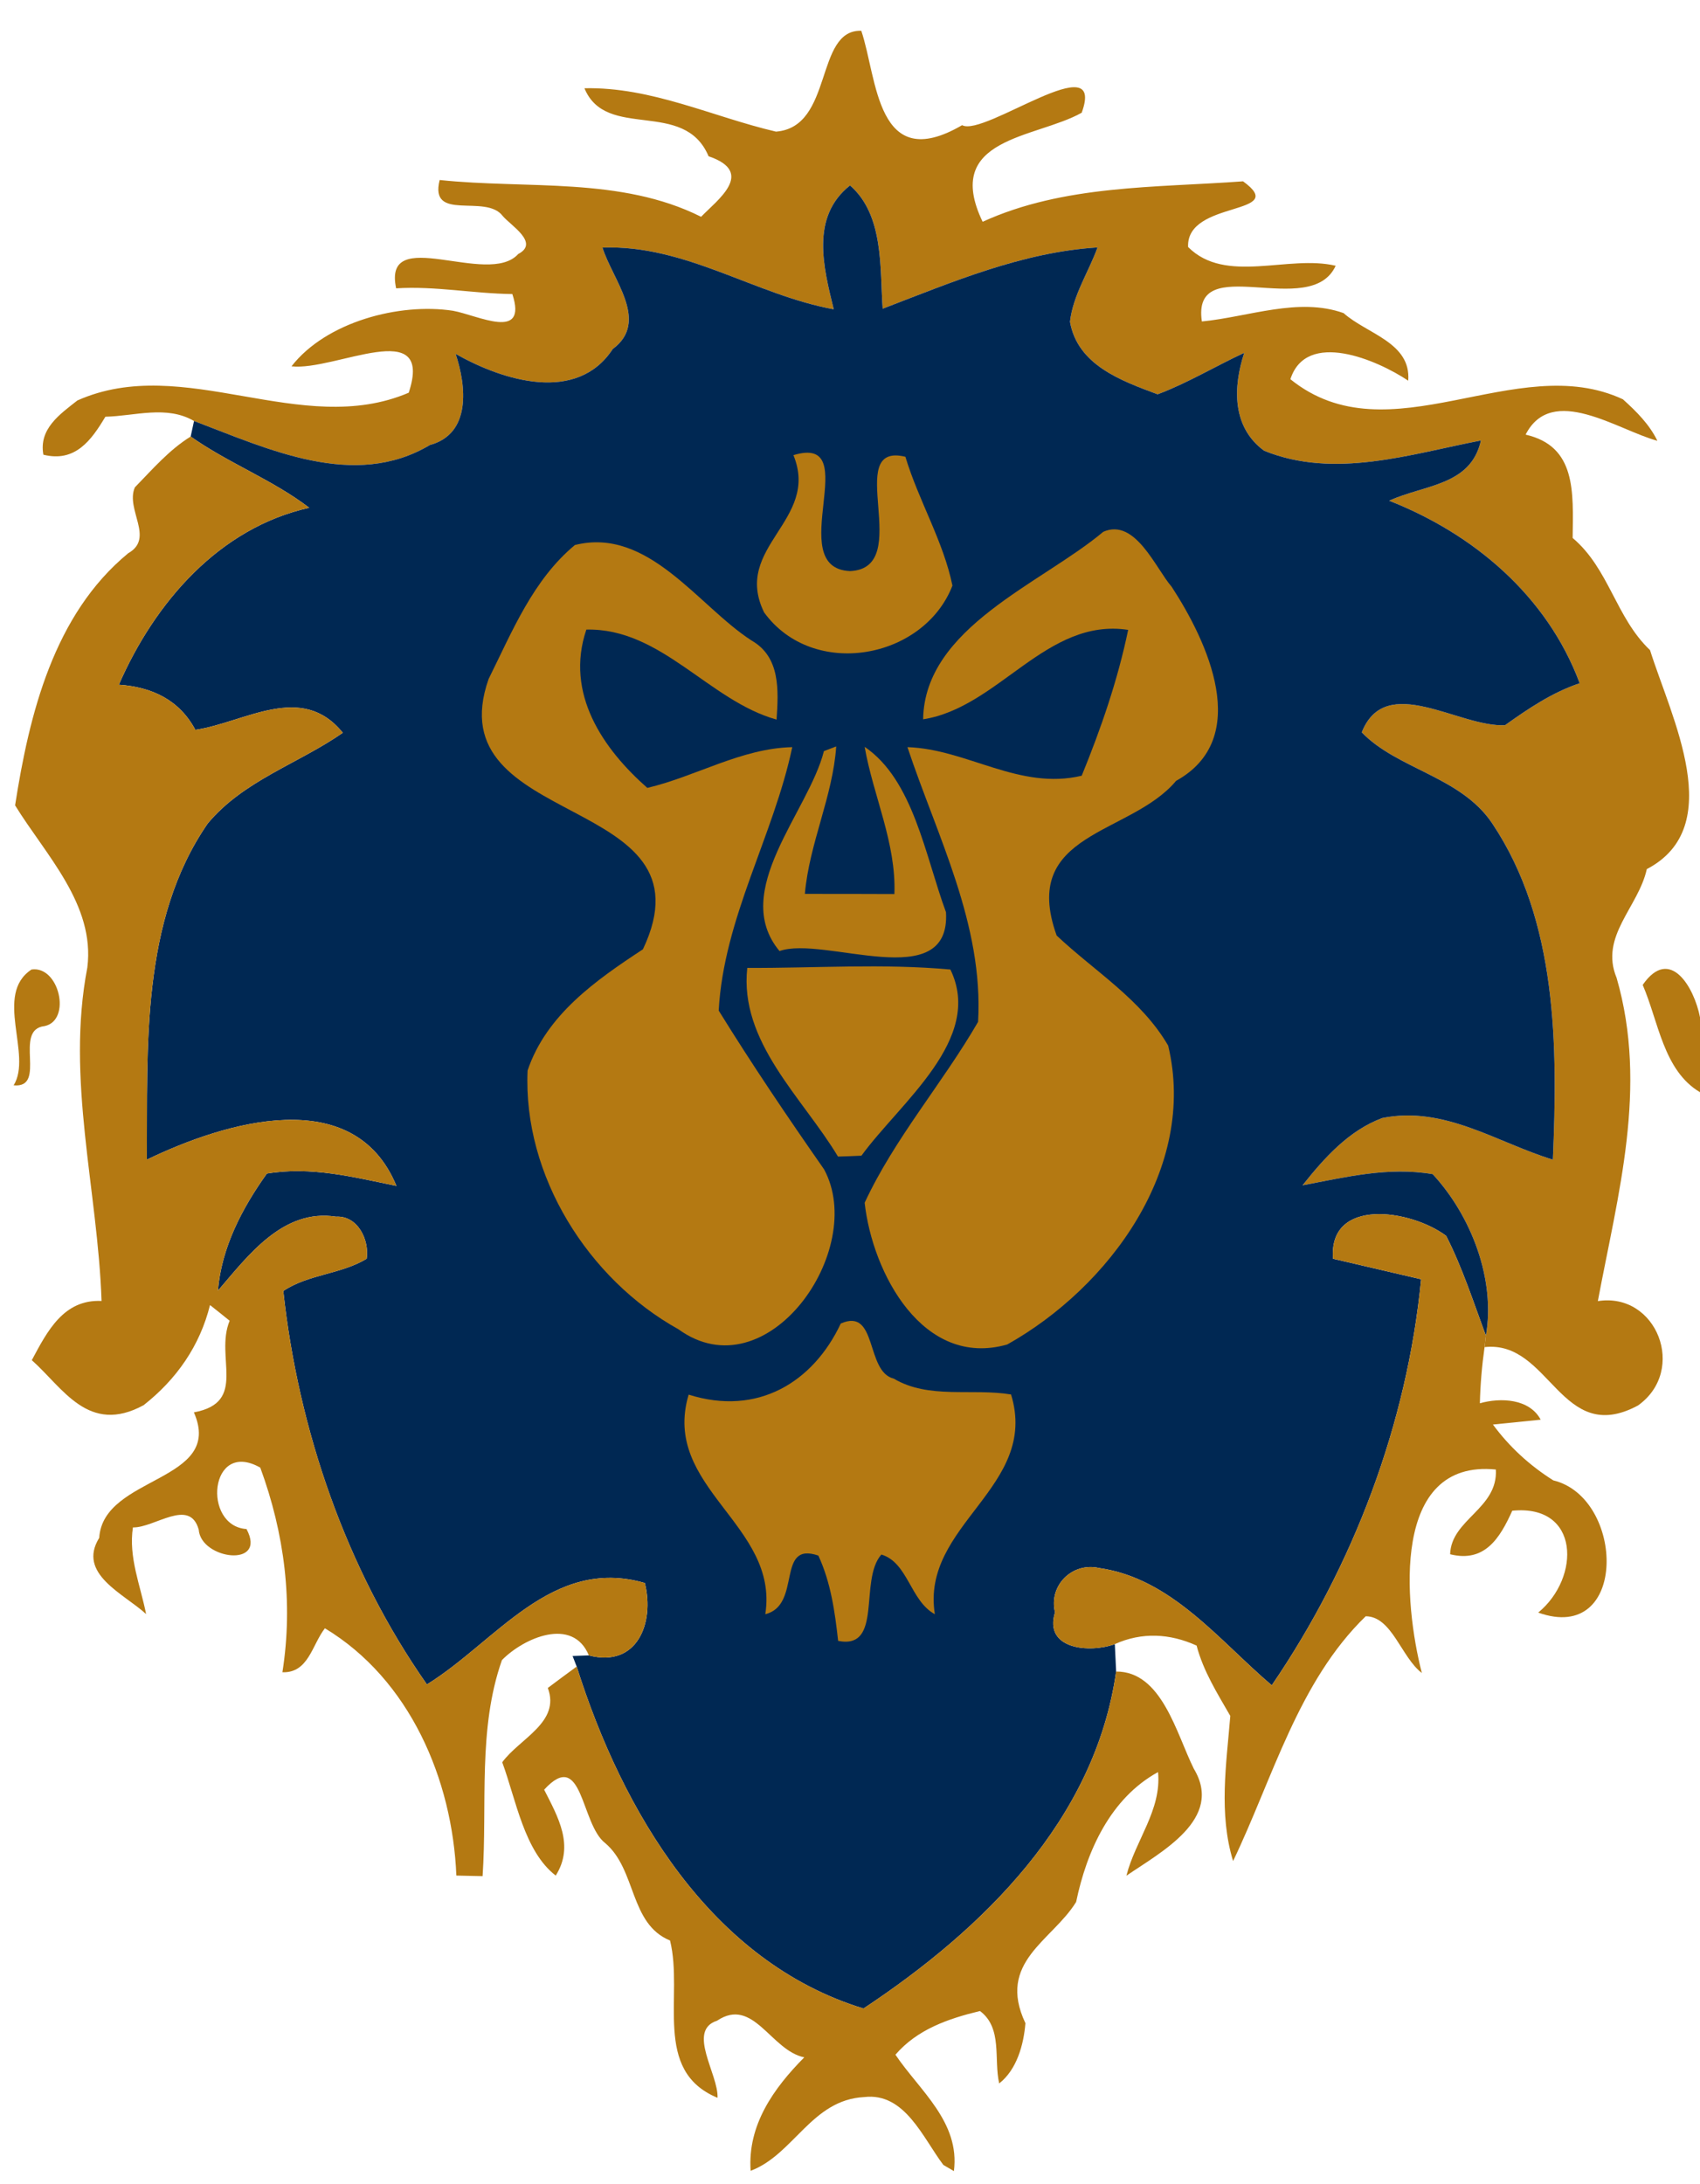 <?xml version="1.0" encoding="UTF-8" standalone="no"?>
<svg
   xmlns:dc="http://purl.org/dc/elements/1.1/"
   xmlns:cc="http://creativecommons.org/ns#"
   xmlns:rdf="http://www.w3.org/1999/02/22-rdf-syntax-ns#"
   xmlns:svg="http://www.w3.org/2000/svg"
   xmlns="http://www.w3.org/2000/svg"
   xmlns:sodipodi="http://sodipodi.sourceforge.net/DTD/sodipodi-0.dtd"
   xmlns:inkscape="http://www.inkscape.org/namespaces/inkscape"
   width="116pt"
   height="149pt"
   viewBox="0 0 116 149"
   version="1.1"
   id="svg3197"
   inkscape:version="0.48.4 r9939"
   sodipodi:docname="flag-alliance.svg">
  <defs
     id="defs3231" />
  <sodipodi:namedview
     pagecolor="#ffffff"
     bordercolor="#666666"
     borderopacity="1"
     objecttolerance="10"
     gridtolerance="10"
     guidetolerance="10"
     inkscape:pageopacity="0"
     inkscape:pageshadow="2"
     inkscape:window-width="1723"
     inkscape:window-height="1053"
     id="namedview3229"
     showgrid="false"
     inkscape:zoom="4.6872483"
     inkscape:cx="72.5"
     inkscape:cy="93.125"
     inkscape:window-x="112"
     inkscape:window-y="0"
     inkscape:window-maximized="0"
     inkscape:current-layer="svg3197" />
  <path
     d=" M 52.95 8.98 C 56.89 8.67 55.58 2.00 58.77 2.10 C 59.87 5.33 59.78 11.96 65.65 8.54 C 67.15 9.37 75.52 3.00 73.81 7.69 C 70.68 9.45 64.28 9.36 67.05 15.13 C 72.59 12.60 78.83 12.81 84.82 12.37 C 88.08 14.73 80.93 13.62 81.07 16.85 C 83.63 19.42 87.90 17.36 91.14 18.13 C 89.42 21.89 81.28 17.01 82.01 21.93 C 85.20 21.62 88.60 20.26 91.68 21.36 C 93.27 22.78 96.30 23.37 96.09 25.97 C 93.97 24.55 89.14 22.48 88.05 25.87 C 94.80 31.32 103.45 23.84 110.74 27.24 C 111.65 28.06 112.55 28.95 113.09 30.07 C 110.40 29.35 105.90 26.14 104.10 29.65 C 107.56 30.44 107.35 33.55 107.31 36.70 C 109.80 38.80 110.25 42.13 112.59 44.35 C 114.04 48.96 117.90 56.40 112.37 59.29 C 111.80 61.89 109.13 63.87 110.31 66.71 C 112.47 74.18 110.39 81.50 109.03 88.76 C 113.05 88.13 115.14 93.48 111.77 95.88 C 106.49 98.72 105.78 91.40 101.30 91.90 L 101.39 91.12 C 102.06 87.28 100.39 82.94 97.76 80.10 C 94.72 79.58 91.81 80.31 88.88 80.86 C 90.36 79.00 92.02 77.13 94.32 76.27 C 98.57 75.42 102.13 77.94 105.96 79.11 C 106.29 71.43 106.29 62.83 101.82 56.17 C 99.68 52.97 95.36 52.49 92.92 49.96 C 94.56 45.83 99.56 49.64 102.70 49.47 C 104.29 48.34 105.91 47.24 107.79 46.61 C 105.57 40.65 100.55 36.42 94.79 34.16 C 97.17 33.06 100.37 33.15 101.05 30.05 C 96.22 30.98 91.07 32.70 86.26 30.75 C 84.06 29.14 84.13 26.42 84.90 24.07 C 82.92 24.99 81.04 26.13 78.99 26.90 C 76.50 25.97 73.53 24.91 73.01 21.95 C 73.22 20.13 74.28 18.57 74.89 16.88 C 69.75 17.20 64.98 19.24 60.23 21.06 C 60.03 18.36 60.34 14.68 58.00 12.65 C 55.29 14.80 56.19 18.24 56.89 21.10 C 51.52 20.12 46.78 16.68 41.11 16.89 C 41.78 19.06 44.35 21.93 41.81 23.81 C 39.37 27.54 34.33 25.98 31.09 24.14 C 31.82 26.33 32.17 29.59 29.33 30.36 C 24.17 33.43 18.32 30.64 13.24 28.72 C 11.37 27.63 9.21 28.38 7.19 28.43 C 6.23 30.04 5.13 31.56 2.96 31.02 C 2.64 29.26 4.07 28.27 5.28 27.32 C 12.55 24.08 20.55 29.93 27.89 26.79 C 29.64 21.48 22.84 25.33 19.89 24.99 C 22.25 21.96 27.24 20.64 30.91 21.20 C 32.62 21.51 36.02 23.30 34.96 20.06 C 32.31 20.03 29.68 19.50 27.03 19.67 C 26.09 15.24 33.30 19.62 35.36 17.33 C 36.84 16.56 34.84 15.38 34.30 14.73 C 33.14 13.19 29.27 15.18 30.00 12.28 C 35.97 12.91 42.35 12.04 47.84 14.79 C 48.92 13.66 51.59 11.76 48.35 10.66 C 46.68 6.70 41.36 9.62 39.88 6.02 C 44.46 5.92 48.62 7.97 52.95 8.98 Z"
     id="path3201"
     fill="#b47912" />
  <path
     d=" M 56.89 21.10 C 56.19 18.24 55.29 14.80 58.00 12.65 C 60.34 14.68 60.03 18.36 60.23 21.06 C 64.98 19.24 69.75 17.20 74.89 16.88 C 74.28 18.57 73.22 20.13 73.01 21.95 C 73.53 24.91 76.50 25.97 78.99 26.90 C 81.04 26.13 82.92 24.99 84.90 24.07 C 84.13 26.42 84.06 29.14 86.26 30.75 C 91.07 32.70 96.22 30.98 101.05 30.05 C 100.37 33.15 97.17 33.06 94.79 34.16 C 100.55 36.42 105.57 40.65 107.79 46.61 C 105.91 47.24 104.29 48.34 102.70 49.47 C 99.56 49.64 94.56 45.83 92.92 49.96 C 95.36 52.49 99.68 52.97 101.82 56.17 C 106.29 62.83 106.29 71.43 105.96 79.11 C 102.13 77.94 98.57 75.42 94.32 76.27 C 92.02 77.13 90.36 79.00 88.88 80.86 C 91.81 80.31 94.72 79.58 97.76 80.10 C 100.39 82.94 102.06 87.28 101.39 91.12 C 100.54 88.83 99.79 86.49 98.68 84.31 C 96.25 82.49 90.64 81.68 90.96 85.87 C 92.46 86.22 95.47 86.92 96.97 87.27 C 96.02 97.12 92.36 106.80 86.78 114.97 C 83.19 111.92 79.94 107.67 75.00 106.97 C 73.17 106.55 71.54 108.16 71.99 109.99 C 71.20 112.54 74.38 112.78 76.07 112.16 C 76.09 112.63 76.14 113.56 76.16 114.03 C 74.73 124.15 67.07 131.62 58.92 137.02 C 48.48 133.83 42.45 123.52 39.35 113.69 L 39.07 112.97 L 40.18 112.93 C 43.47 113.79 44.68 110.72 44.00 107.99 C 37.64 106.15 33.84 112.01 29.13 114.91 C 23.64 107.09 20.36 97.57 19.33 88.07 C 21.05 86.92 23.25 86.94 25.02 85.87 C 25.21 84.58 24.41 82.92 22.93 83.00 C 19.31 82.44 16.94 85.64 14.87 88.05 C 15.11 85.11 16.52 82.42 18.21 80.06 C 21.23 79.55 24.15 80.31 27.05 80.90 C 24.15 73.87 15.37 76.53 10.02 79.11 C 10.07 71.46 9.59 62.80 14.18 56.17 C 16.64 53.23 20.34 52.11 23.39 49.99 C 20.58 46.51 16.74 49.28 13.33 49.79 C 12.24 47.75 10.38 46.87 8.11 46.71 C 10.55 41.12 14.94 36.01 21.10 34.64 C 18.60 32.73 15.59 31.60 13.01 29.78 L 13.24 28.72 C 18.32 30.64 24.17 33.43 29.33 30.36 C 32.17 29.59 31.82 26.33 31.09 24.14 C 34.33 25.98 39.37 27.54 41.81 23.81 C 44.35 21.93 41.78 19.06 41.11 16.89 C 46.78 16.68 51.52 20.12 56.89 21.10 Z"
     id="path3203"
     fill="#002853" />
  <path
     d=" M 9.20 33.25 C 10.40 32.02 11.54 30.69 13.01 29.78 C 15.59 31.60 18.60 32.73 21.10 34.64 C 14.94 36.01 10.55 41.12 8.11 46.71 C 10.38 46.87 12.24 47.75 13.33 49.79 C 16.74 49.28 20.58 46.51 23.39 49.99 C 20.34 52.11 16.64 53.23 14.18 56.17 C 9.59 62.80 10.07 71.46 10.02 79.11 C 15.37 76.53 24.15 73.87 27.05 80.90 C 24.15 80.31 21.23 79.55 18.21 80.06 C 16.52 82.42 15.11 85.11 14.87 88.05 C 16.94 85.64 19.31 82.44 22.93 83.00 C 24.41 82.92 25.21 84.58 25.02 85.87 C 23.25 86.94 21.05 86.92 19.33 88.07 C 20.36 97.57 23.64 107.09 29.13 114.91 C 33.84 112.01 37.64 106.15 44.00 107.99 C 44.68 110.72 43.47 113.79 40.18 112.93 C 39.08 110.27 35.74 111.73 34.25 113.25 C 32.59 117.97 33.26 123.08 32.93 127.99 C 32.48 127.98 31.58 127.96 31.14 127.95 C 30.87 121.39 27.96 114.57 22.17 111.08 C 21.29 112.21 21.05 114.14 19.27 114.08 C 20.02 109.33 19.41 104.61 17.76 100.12 C 14.29 98.15 13.78 104.11 16.82 104.31 C 18.26 106.99 13.70 106.39 13.56 104.35 C 12.94 102.15 10.56 104.23 9.07 104.20 C 8.76 106.23 9.58 108.15 9.97 110.11 C 8.44 108.71 5.25 107.37 6.77 104.91 C 7.04 100.64 15.33 101.13 13.23 96.35 C 16.93 95.67 14.64 92.59 15.67 90.10 C 15.34 89.83 14.66 89.29 14.33 89.03 C 13.64 91.81 12.05 94.09 9.80 95.86 C 6.03 97.91 4.30 94.68 2.17 92.79 C 3.23 90.81 4.34 88.63 6.93 88.75 C 6.67 81.16 4.49 73.62 5.96 66.00 C 6.50 61.70 3.10 58.31 1.03 54.94 C 2.00 48.71 3.67 41.92 8.75 37.74 C 10.57 36.71 8.55 34.77 9.20 33.25 Z"
     id="path3205"
     fill="#b47912" />
  <path
     d=" M 54.14 31.05 C 59.09 29.55 53.37 38.75 58.00 38.96 C 62.48 38.77 57.41 30.10 61.78 31.16 C 62.68 34.15 64.37 36.92 64.99 39.95 C 63.04 44.98 55.48 46.37 52.14 41.78 C 49.95 37.30 55.97 35.52 54.14 31.05 Z"
     id="path3207"
     fill="#b47912" />
  <path
     d=" M 75.28 36.28 C 77.46 35.31 78.86 38.78 79.95 40.03 C 82.38 43.75 85.49 50.37 80.25 53.27 C 77.13 57.00 69.56 56.73 72.10 63.82 C 74.70 66.27 77.87 68.17 79.71 71.33 C 81.71 79.66 75.70 87.81 68.73 91.72 C 62.98 93.36 59.53 86.85 59.00 82.05 C 61.05 77.64 64.31 73.91 66.74 69.71 C 67.12 63.06 63.95 57.07 61.92 50.97 C 65.99 51.10 69.54 53.93 73.81 52.92 C 75.13 49.69 76.27 46.39 76.98 42.97 C 71.40 42.12 68.15 48.27 62.99 49.07 C 63.09 42.79 71.08 39.81 75.28 36.28 Z"
     id="path3209"
     fill="#b47912" />
  <path
     d=" M 39.23 37.18 C 44.25 35.93 47.64 41.35 51.29 43.70 C 53.26 44.83 53.12 47.10 52.99 49.09 C 48.38 47.81 45.12 42.83 40.01 42.95 C 38.53 47.32 41.16 51.10 44.17 53.75 C 47.51 52.96 50.58 51.05 54.06 50.97 C 52.78 57.04 49.39 62.61 49.04 68.94 C 51.31 72.61 53.75 76.22 56.23 79.77 C 59.21 85.26 52.34 95.07 46.29 90.68 C 40.15 87.27 35.68 80.22 36.00 73.03 C 37.28 69.23 40.66 66.87 43.87 64.76 C 48.96 54.03 29.70 56.67 33.34 46.32 C 34.95 43.08 36.37 39.55 39.23 37.18 Z"
     id="path3211"
     fill="#b47912" />
  <path
     d=" M 56.22 51.24 L 57.06 50.92 C 56.82 54.36 55.22 57.54 54.92 60.98 C 56.45 60.98 59.50 60.98 61.03 60.99 C 61.16 57.51 59.59 54.31 59.00 50.95 C 62.33 53.21 63.13 58.39 64.55 62.23 C 64.88 67.90 56.23 63.80 53.19 64.88 C 49.79 60.80 55.18 55.38 56.22 51.24 Z"
     id="path3213"
     fill="#b47912" />
  <path
     d=" M 2.15 66.14 C 4.04 65.86 4.90 69.61 3.04 70.00 C 0.87 70.23 3.26 74.26 0.93 74.04 C 2.23 71.97 -0.44 67.84 2.15 66.14 Z"
     id="path3215"
     fill="#b47912" />
  <path
     d=" M 50.99 66.03 C 55.60 66.05 60.24 65.72 64.85 66.14 C 67.15 70.89 61.44 75.19 58.78 78.84 C 58.38 78.86 57.58 78.89 57.18 78.90 C 54.76 74.87 50.44 71.09 50.99 66.03 Z"
     id="path3217"
     fill="#b47912" />
  <path
     d=" M 112.09 67.19 C 113.95 64.50 115.61 67.37 116.00 69.40 L 116.00 74.51 C 113.50 73.03 113.17 69.68 112.09 67.19 Z"
     id="path3219"
     fill="#b47912" />
  <path
     d=" M 90.96 85.87 C 90.64 81.68 96.25 82.49 98.68 84.31 C 99.79 86.49 100.54 88.83 101.39 91.12 L 101.30 91.90 C 101.12 93.17 101.01 94.45 100.98 95.73 C 102.39 95.33 104.36 95.41 105.13 96.85 C 104.31 96.93 102.68 97.10 101.87 97.18 C 102.99 98.70 104.37 99.97 105.99 100.99 C 110.89 102.17 111.12 112.21 104.96 110.01 C 107.86 107.63 107.82 102.60 103.19 103.06 C 102.35 104.92 101.32 106.62 98.95 106.03 C 99.02 103.64 102.22 102.93 102.07 100.25 C 94.90 99.53 95.80 109.39 97.02 114.13 C 95.62 113.07 94.98 110.27 93.19 110.26 C 88.58 114.73 86.85 121.32 84.14 126.96 C 83.15 123.71 83.68 120.37 83.95 117.06 C 83.06 115.51 82.11 114.01 81.65 112.26 C 79.82 111.43 77.92 111.33 76.07 112.16 C 74.38 112.78 71.20 112.54 71.99 109.99 C 71.54 108.16 73.17 106.55 75.00 106.97 C 79.94 107.67 83.19 111.92 86.78 114.97 C 92.36 106.80 96.02 97.12 96.97 87.27 C 95.47 86.92 92.46 86.22 90.96 85.87 Z"
     id="path3221"
     fill="#b47912" />
  <path
     d=" M 57.37 90.29 C 59.90 89.17 59.04 93.58 60.99 94.05 C 63.38 95.47 66.33 94.69 68.99 95.13 C 70.93 101.48 62.81 104.00 63.79 110.12 C 62.11 109.21 61.96 106.59 60.14 106.05 C 58.59 107.81 60.28 112.55 57.19 111.94 C 56.97 109.95 56.69 107.95 55.84 106.12 C 52.92 105.12 54.74 109.50 52.22 110.12 C 53.18 104.00 45.10 101.49 46.99 95.14 C 51.70 96.63 55.49 94.29 57.37 90.29 Z"
     id="path3223"
     fill="#b47912" />
  <path
     d=" M 37.38 115.15 C 37.87 114.78 38.86 114.05 39.35 113.69 C 42.45 123.52 48.48 133.83 58.92 137.02 C 67.07 131.62 74.73 124.15 76.16 114.03 C 79.28 114.02 80.27 118.27 81.46 120.66 C 83.53 124.09 79.22 126.34 76.86 127.96 C 77.47 125.55 79.27 123.48 79.02 120.89 C 75.77 122.67 74.15 126.28 73.43 129.75 C 71.80 132.40 67.99 133.84 69.97 138.02 C 69.85 139.50 69.38 141.19 68.18 142.13 C 67.80 140.47 68.42 138.35 66.87 137.19 C 64.71 137.71 62.59 138.44 61.10 140.17 C 62.75 142.62 65.52 144.76 65.09 148.11 L 64.37 147.69 C 62.97 145.84 61.74 142.73 58.97 143.06 C 55.38 143.24 54.16 146.99 51.22 148.09 C 51.00 144.97 52.79 142.46 54.88 140.35 C 52.60 139.89 51.41 136.19 48.93 137.85 C 46.84 138.52 49.04 141.52 48.96 143.11 C 44.49 141.26 46.66 136.15 45.72 132.38 C 42.94 131.24 43.44 127.54 41.29 125.73 C 39.61 124.43 39.78 119.20 37.13 122.09 C 38.08 123.96 39.21 125.91 37.92 127.95 C 35.77 126.29 35.22 122.80 34.27 120.22 C 35.45 118.60 38.26 117.50 37.38 115.15 Z"
     id="path3225"
     fill="#b47912" />
</svg>
